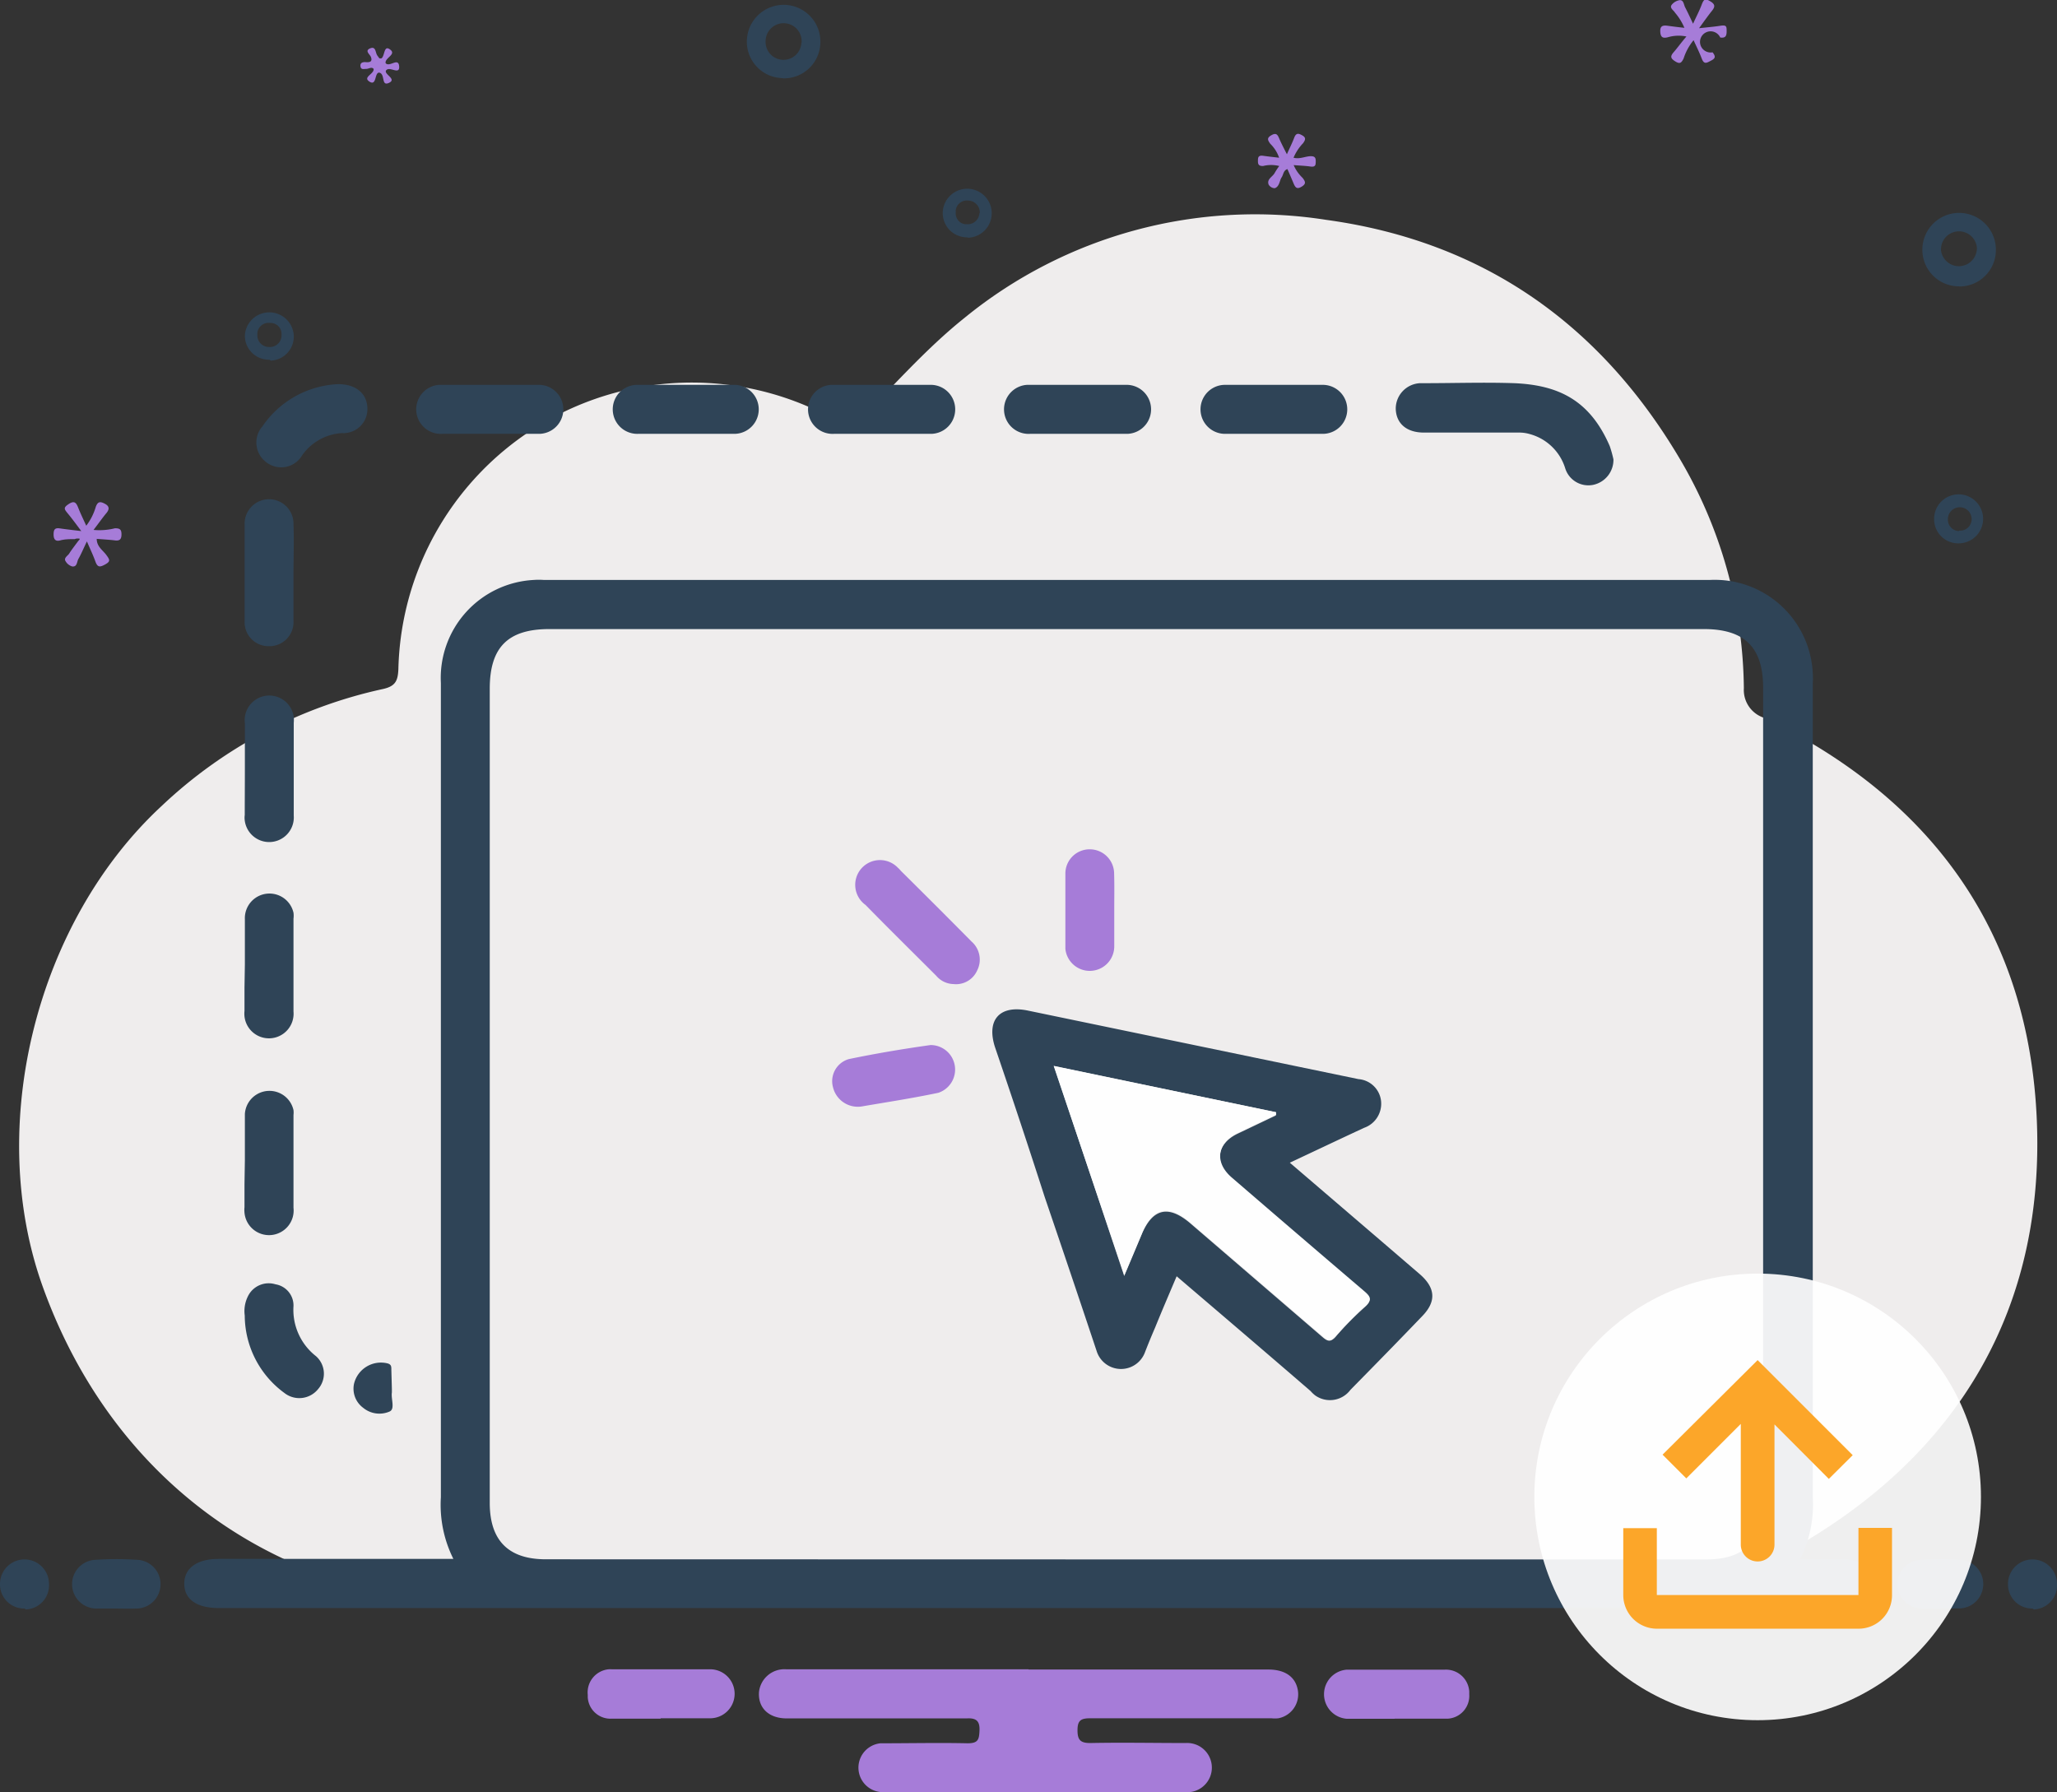 <svg id="Capa_1" data-name="Capa 1" xmlns="http://www.w3.org/2000/svg" viewBox="0 0 161.2 140.45"><rect x="0" y="0" width="161.2" height="140.45" fill="#333333" stroke="none"/><defs><style>.cls-1{fill:#efeded;}.cls-2{fill:#2f4457;}.cls-3{fill:#a67cd8;}.cls-4{fill:#fefefe;}.cls-5{fill:#fff;isolation:isolate;opacity:0.92;}.cls-6{fill:#fca629;}</style></defs><g id="Grupo_588" data-name="Grupo 588"><g id="Grupo_587" data-name="Grupo 587"><path id="Trazado_868" data-name="Trazado 868" class="cls-1" d="M66.7,33.6c3-3,5.72-6.16,8.9-8.7a36,36,0,0,1,28.33-7.67c12.19,1.67,21.37,8.07,27.64,18.61a36,36,0,0,1,5.09,18.1,2.29,2.29,0,0,0,1.6,2.32c13.21,6.38,20.76,16.9,21.36,31.57s-6.07,26-18.79,33.35a35.19,35.19,0,0,1-18,4.46q-42.24,0-84.49,0c-16.31,0-29.48-9.44-35-24.83-4.51-12.59-.48-28.56,9.32-37.64A36.48,36.48,0,0,1,30,54c1-.22,1.18-.65,1.22-1.57A23,23,0,0,1,65.88,33.16C66.26,33.38,66.65,33.57,66.7,33.6Z"/></g><g id="Grupo_586" data-name="Grupo 586"><path id="Trazado_833" data-name="Trazado 833" class="cls-2" d="M35.55,122.21a9.48,9.48,0,0,1-1-4.87q0-31.91,0-63.81a7.69,7.69,0,0,1,7.28-8.08,5.21,5.21,0,0,1,.79,0H134a7.69,7.69,0,0,1,8.06,7.3,5.21,5.21,0,0,1,0,.79q0,31.89,0,63.8a9.53,9.53,0,0,1-1,4.87h3.12a3.42,3.42,0,0,1,1.23.13,1.92,1.92,0,0,1,1.45,1.91,2,2,0,0,1-1.73,1.77,6.17,6.17,0,0,1-1,0h-127c-1.72,0-2.69-.69-2.69-1.91s1-1.94,2.69-1.94H35.55Zm52.72,0h45.48q4.42,0,4.42-4.41V53.9c0-3.17-1.45-4.6-4.65-4.6H43.05c-3.24,0-4.67,1.42-4.67,4.68v63.8q0,4.43,4.41,4.42Z"/><path id="Trazado_834" data-name="Trazado 834" class="cls-3" d="M80.6,130.84H99.4c1.3,0,2.11.57,2.3,1.58a1.91,1.91,0,0,1-1.52,2.24,2.45,2.45,0,0,1-.54,0c-4.73,0-9.47,0-14.2,0-.74,0-1,.17-1,.94s.24,1,1,1c2.49-.05,5,0,7.48,0a1.93,1.93,0,0,1,.88,3.7,1.81,1.81,0,0,1-.8.15H69.16a1.92,1.92,0,0,1-.16-3.83h.12c2.24,0,4.48-.05,6.71,0,.83,0,.9-.3.93-1s-.21-1-1-.95c-4.7,0-9.4,0-14.1,0-1.42,0-2.27-.83-2.18-2.07a2,2,0,0,1,2.12-1.78h19Z"/><path id="Trazado_835" data-name="Trazado 835" class="cls-2" d="M126.44,36a2,2,0,0,1-1.6,2,1.9,1.9,0,0,1-2.18-1.3,4,4,0,0,0-2.77-2.68,2.94,2.94,0,0,0-.84-.12c-2.49,0-5,0-7.47,0-1.35,0-2.17-.71-2.2-1.87a2,2,0,0,1,1.9-2h.3c2.37,0,4.74-.08,7.1,0,3.4.15,5.9,1.29,7.47,4.93A9.34,9.34,0,0,1,126.44,36Z"/><path id="Trazado_836" data-name="Trazado 836" class="cls-3" d="M109.29,134.7c-1.25,0-2.49,0-3.74,0a1.93,1.93,0,0,1,0-3.85c2.56,0,5.11,0,7.67,0a1.83,1.83,0,0,1,1.92,1.71v.23a1.79,1.79,0,0,1-1.67,1.9h-.25c-1.31,0-2.62,0-3.93,0Z"/><path id="Trazado_837" data-name="Trazado 837" class="cls-3" d="M51.77,134.69c-1.27,0-2.55,0-3.83,0A1.78,1.78,0,0,1,46.06,133v-.18a1.82,1.82,0,0,1,1.64-2,1.76,1.76,0,0,1,.23,0q3.87,0,7.76,0a1.92,1.92,0,1,1-.08,3.84c-1.28,0-2.56,0-3.84,0Z"/><path id="Trazado_838" data-name="Trazado 838" class="cls-2" d="M38.39,34H34.65a1.92,1.92,0,0,1-.22-3.84h.17q3.78,0,7.56,0A1.92,1.92,0,0,1,42.29,34h-3.9Z"/><path id="Trazado_839" data-name="Trazado 839" class="cls-2" d="M53.7,34H50a1.92,1.92,0,0,1-.12-3.84h0c2.55,0,5.11,0,7.66,0a1.92,1.92,0,0,1,0,3.84C56.25,34,55,34,53.7,34Z"/><path id="Trazado_840" data-name="Trazado 840" class="cls-2" d="M69.09,34H65.35a1.92,1.92,0,0,1-.21-3.84h.16q3.78,0,7.57,0A1.92,1.92,0,0,1,73,34h-3.9Z"/><path id="Trazado_841" data-name="Trazado 841" class="cls-2" d="M84.45,34H80.72a1.92,1.92,0,0,1-.23-3.84h.17q3.78,0,7.56,0A1.92,1.92,0,1,1,88.35,34h-3.9Z"/><path id="Trazado_842" data-name="Trazado 842" class="cls-2" d="M99.74,34H96a1.92,1.92,0,1,1,0-3.84c2.55,0,5.11,0,7.66,0a1.92,1.92,0,0,1,0,3.84H99.74Z"/><path id="Trazado_843" data-name="Trazado 843" class="cls-2" d="M23,45c0,1.21,0,2.43,0,3.64a1.89,1.89,0,0,1-1.79,2h-.17a1.87,1.87,0,0,1-1.87-1.88v-.12q0-3.78,0-7.56A1.91,1.91,0,0,1,23,41a.27.27,0,0,1,0,.09C23.05,42.43,23,43.74,23,45Z"/><path id="Trazado_844" data-name="Trazado 844" class="cls-2" d="M19.19,90.94c0-1.21,0-2.42,0-3.64A1.93,1.93,0,0,1,23,87a1.63,1.63,0,0,1,0,.38c0,2.42,0,4.85,0,7.27a1.93,1.93,0,1,1-3.84.39,2.06,2.06,0,0,1,0-.43c0-.61,0-1.22,0-1.82Z"/><path id="Trazado_845" data-name="Trazado 845" class="cls-2" d="M19.19,60.23c0-1.18,0-2.36,0-3.54a1.93,1.93,0,0,1,3.83-.5,2.36,2.36,0,0,1,0,.46v7.27a1.93,1.93,0,0,1-3.84.38,1.55,1.55,0,0,1,0-.43C19.18,62.65,19.19,61.45,19.19,60.23Z"/><path id="Trazado_846" data-name="Trazado 846" class="cls-2" d="M19.19,75.59c0-1.18,0-2.36,0-3.54A1.93,1.93,0,0,1,23,71.53,1.85,1.85,0,0,1,23,72q0,3.63,0,7.27a1.93,1.93,0,0,1-3.84.39,2.16,2.16,0,0,1,0-.44c0-.6,0-1.21,0-1.82Z"/><path id="Trazado_847" data-name="Trazado 847" class="cls-2" d="M19.18,103.1a2.59,2.59,0,0,1,.33-1.66,1.81,1.81,0,0,1,2.08-.79,1.68,1.68,0,0,1,1.41,1.7,4.61,4.61,0,0,0,1.76,3.93,1.83,1.83,0,0,1,.17,2.58h0a1.89,1.89,0,0,1-2.65.3A7.55,7.55,0,0,1,19.18,103.1Z"/><path id="Trazado_848" data-name="Trazado 848" class="cls-2" d="M26.39,30.11c1.44-.05,2.35.69,2.4,1.83a1.88,1.88,0,0,1-1.74,2,.81.81,0,0,1-.22,0,4.11,4.11,0,0,0-3.15,1.74,1.9,1.9,0,0,1-2.61.68,1.1,1.1,0,0,1-.21-.14,1.93,1.93,0,0,1-.36-2.73l.07-.08A7.58,7.58,0,0,1,26.39,30.11Z"/><path id="Trazado_849" data-name="Trazado 849" class="cls-2" d="M152.08,126.06h-1.43a1.91,1.91,0,0,1-.23-3.81,23.41,23.41,0,0,1,3.35,0,1.91,1.91,0,0,1-.16,3.8c-.51,0-1,0-1.53,0Z"/><path id="Trazado_850" data-name="Trazado 850" class="cls-2" d="M9.07,126.06H7.63a1.91,1.91,0,0,1-.14-3.82,25.18,25.18,0,0,1,3.25,0,1.91,1.91,0,0,1-.14,3.82C10.09,126.08,9.58,126.06,9.07,126.06Z"/><path id="Trazado_851" data-name="Trazado 851" class="cls-2" d="M153.53,22.44a2.86,2.86,0,0,1-2.88-2.82h0a2.88,2.88,0,0,1,5.76-.11v.1a2.85,2.85,0,0,1-2.87,2.84Zm1.4-2.9a1.41,1.41,0,1,0-2.82,0,.2.2,0,0,0,0,.07,1.41,1.41,0,0,0,2.81-.11Z"/><path id="Trazado_852" data-name="Trazado 852" class="cls-2" d="M61.28,6.12a2.85,2.85,0,0,1-2.75-2.94h0a2.88,2.88,0,1,1,5.76.16h0a2.85,2.85,0,0,1-2.89,2.8Zm1.54-2.83A1.41,1.41,0,0,0,60,3.17a1.4,1.4,0,1,0,2.8.23A.37.37,0,0,0,62.82,3.29Z"/><path id="Trazado_853" data-name="Trazado 853" class="cls-3" d="M5.86,42.25c-.38,0-.77,0-1.14.1s-.52-.08-.52-.46.09-.54.49-.48,1,.13,1.68.21c-.39-.52-.68-.92-1-1.31s-.45-.5,0-.8.6-.13.76.28.4.91.63,1.41a4.55,4.55,0,0,0,.75-1.49c.16-.42.35-.42.71-.23s.37.43.11.74-.61.8-1,1.31a5,5,0,0,0,1.68-.13c.39,0,.51.1.51.48s-.14.52-.52.47-.93-.08-1.42-.12c0,.61.48.89.75,1.26s.35.5-.08.74-.61.24-.78-.24-.39-.93-.66-1.56c-.27.56-.45,1-.67,1.38-.12.22-.09.64-.49.58A.9.9,0,0,1,5.15,44c-.19-.28.16-.43.28-.63s.44-.62.67-.93c.05-.07.17-.18.15-.21S6,42.18,5.86,42.25Z"/><path id="Trazado_854" data-name="Trazado 854" class="cls-3" d="M132,2.18A4.49,4.49,0,0,0,131.27,1c-.11-.2-.46-.37-.26-.63a1,1,0,0,1,.64-.36c.3,0,.3.36.41.57.19.36.36.73.62,1.28.27-.6.49-1,.67-1.48s.29-.51.69-.27.36.44.11.75-.61.81-1,1.35c.64-.07,1.15-.11,1.66-.19s.5.06.5.45-.13.52-.5.47a.83.83,0,1,0-1.51.69.84.84,0,0,0,.91.47c.23.3.25.46-.1.64s-.56.35-.75-.15-.41-.93-.64-1.44a4.33,4.33,0,0,0-.78,1.43c-.16.32-.27.47-.64.24s-.44-.39-.14-.73.61-.78,1-1.23a3,3,0,0,0-1.46.06c-.4.1-.57,0-.59-.45s.21-.5.58-.45S131.51,2.13,132,2.18Z"/><path id="Trazado_855" data-name="Trazado 855" class="cls-2" d="M1.93,126.06A1.89,1.89,0,0,1,0,124.22v-.09a1.92,1.92,0,0,1,3.84,0,1.89,1.89,0,0,1-1.82,2Z"/><path id="Trazado_856" data-name="Trazado 856" class="cls-2" d="M159.29,126.06a1.89,1.89,0,0,1-1.93-1.83v-.1a1.92,1.92,0,1,1,3.84,0,1.89,1.89,0,0,1-1.82,2Z"/><path id="Trazado_857" data-name="Trazado 857" class="cls-2" d="M30.71,108.84v.29c-.08.51.27,1.29-.18,1.49a2,2,0,0,1-2.08-.3,1.86,1.86,0,0,1-.71-1.86,2.17,2.17,0,0,1,2.6-1.62h0c.38.09.32.32.33.57Z"/><path id="Trazado_858" data-name="Trazado 858" class="cls-3" d="M101.37,12.36c.47.13.89-.1,1.33-.12.28,0,.41.07.41.37s0,.5-.42.44-.82-.07-1.31-.11a3,3,0,0,0,.7,1c.2.27.31.45-.06.68s-.5.1-.64-.23-.32-.76-.49-1.14c-.33.11-.31.45-.46.66s-.16.73-.54.84a.58.58,0,0,1-.47-.28c-.17-.44.32-.61.48-.93a5.25,5.25,0,0,1,.35-.53,2.6,2.6,0,0,0-1.27,0c-.3,0-.4-.09-.4-.37s0-.49.42-.43.8.1,1.24.15a2.78,2.78,0,0,0-.69-1.09c-.2-.28-.3-.45.08-.67s.49-.05.62.26.35.74.6,1.23c.22-.5.42-.89.57-1.29s.34-.36.65-.18.21.37.05.6A3.77,3.77,0,0,0,101.37,12.36Z"/><path id="Trazado_859" data-name="Trazado 859" class="cls-2" d="M75.78,18.6a1.9,1.9,0,0,1-1.9-1.88v-.09a1.92,1.92,0,1,1,2,2Zm1-1.88a.93.93,0,0,0-.88-1,.88.88,0,0,0-1,.74,1,1,0,0,0,0,.17.85.85,0,0,0,.74.94h.11a.92.92,0,0,0,1-.82s0,0,0-.06Z"/><path id="Trazado_860" data-name="Trazado 860" class="cls-2" d="M21.12,28.19a1.88,1.88,0,0,1-1.93-1.83v-.1a1.92,1.92,0,0,1,3.83,0,1.88,1.88,0,0,1-1.8,2Zm-.06-1a.91.91,0,0,0,1-.83v-.12a.86.86,0,0,0-.79-.93h-.1a.88.88,0,0,0-1,.77,1,1,0,0,0,0,.17.9.9,0,0,0,.86.94Z"/><path id="Trazado_861" data-name="Trazado 861" class="cls-2" d="M153.57,42.58a1.89,1.89,0,0,1-2-1.84v-.06a1.92,1.92,0,1,1,2,1.9Zm-.06-1a.9.9,0,0,0,1-.84v0a.93.93,0,1,0-1.86-.11v.08a.89.89,0,0,0,.87.91Z"/><path id="Trazado_862" data-name="Trazado 862" class="cls-3" d="M29.71,5.69c-.37,0-.18,1.07-.75.71s.37-.59.32-1c-.16-.19-.38,0-.58,0s-.41.08-.45-.2.17-.35.42-.33.55,0,.4-.4c-.08-.22-.52-.49-.06-.68s.4.34.56.56.11.15.16.22a.55.55,0,0,0,.17,0c.26-.21.18-1,.61-.73.66.41-.38.68-.29,1.11.3.35,1-.48,1.06.24s-.71,0-1,.3.86.69.21,1S30.22,5.78,29.71,5.69Z"/><path id="Trazado_863" data-name="Trazado 863" class="cls-2" d="M101.08,91.12l7,6,3.2,2.75c1.22,1.07,1.29,2.13.17,3.28-1.86,1.94-3.74,3.86-5.62,5.77a2,2,0,0,1-2.76.44,2.31,2.31,0,0,1-.36-.34c-3.47-3-6.93-5.95-10.5-9-.58,1.37-1.14,2.67-1.68,4-.28.65-.55,1.3-.82,2a2,2,0,0,1-3.77-.14q-2-6-4.07-12.07Q80,88,78,82.14c-.74-2.18.31-3.41,2.56-2.94l25.9,5.37a1.93,1.93,0,0,1,1.77,1.73,2,2,0,0,1-1.34,2.09C105,89.27,103.08,90.18,101.08,91.12ZM100,87.35l0-.19-17.4-3.61L88.1,100l1.36-3.24c.87-2.07,2.11-2.35,3.83-.88q5.16,4.44,10.32,8.88c.41.36.65.46,1.06,0a25,25,0,0,1,2.28-2.32c.6-.53.43-.78-.09-1.22q-5.19-4.4-10.34-8.86c-1.39-1.2-1.18-2.72.46-3.51l3-1.43Z"/><path id="Trazado_864" data-name="Trazado 864" class="cls-3" d="M74.72,77.12a1.82,1.82,0,0,1-1.35-.65c-1.85-1.85-3.71-3.68-5.54-5.55A1.94,1.94,0,1,1,70.36,68a1.75,1.75,0,0,1,.23.24q2.79,2.76,5.55,5.55a1.88,1.88,0,0,1,.43,2.28A1.81,1.81,0,0,1,74.72,77.12Z"/><path id="Trazado_865" data-name="Trazado 865" class="cls-3" d="M67.54,86.71a2,2,0,0,1-2.26-1.5A1.8,1.8,0,0,1,66.52,83c2.12-.44,4.26-.8,6.4-1.1a1.92,1.92,0,0,1,.62,3.74C71.45,86.08,69.34,86.4,67.54,86.71Z"/><path id="Trazado_866" data-name="Trazado 866" class="cls-3" d="M87.32,71.33c0,1,0,1.92,0,2.87a1.92,1.92,0,0,1-3.83.16v-.13c0-1.91,0-3.82,0-5.74a1.9,1.9,0,0,1,1.86-1.93h.08a1.91,1.91,0,0,1,1.88,1.9C87.34,69.42,87.32,70.37,87.32,71.33Z"/><path id="Trazado_867" data-name="Trazado 867" class="cls-4" d="M100,87.35l-3,1.43c-1.64.8-1.85,2.32-.46,3.51q5.16,4.45,10.34,8.87c.52.44.69.69.09,1.21a23.9,23.9,0,0,0-2.28,2.33c-.41.48-.65.38-1.06,0q-5.16-4.45-10.33-8.88c-1.71-1.48-3-1.2-3.82.87-.42,1-.84,2-1.37,3.24l-5.54-16.4L100,87.17Z"/></g><circle id="Elipse_170" data-name="Elipse 170" class="cls-5" cx="137.74" cy="117.31" r="17.5"/><g id="software-upload"><path id="Trazado_871" data-name="Trazado 871" class="cls-6" d="M136.42,121.05a1.32,1.32,0,1,0,2.64,0v-9.42l4.26,4.27,1.87-1.86-7.45-7.45L130.29,114l1.86,1.86,4.27-4.27v9.43Z"/><path id="Trazado_872" data-name="Trazado 872" class="cls-6" d="M127.21,119.76h2.63V125h15.8v-5.26h2.63V125a2.62,2.62,0,0,1-2.63,2.64h-15.8a2.64,2.64,0,0,1-2.63-2.64h0Z"/></g></g></svg>